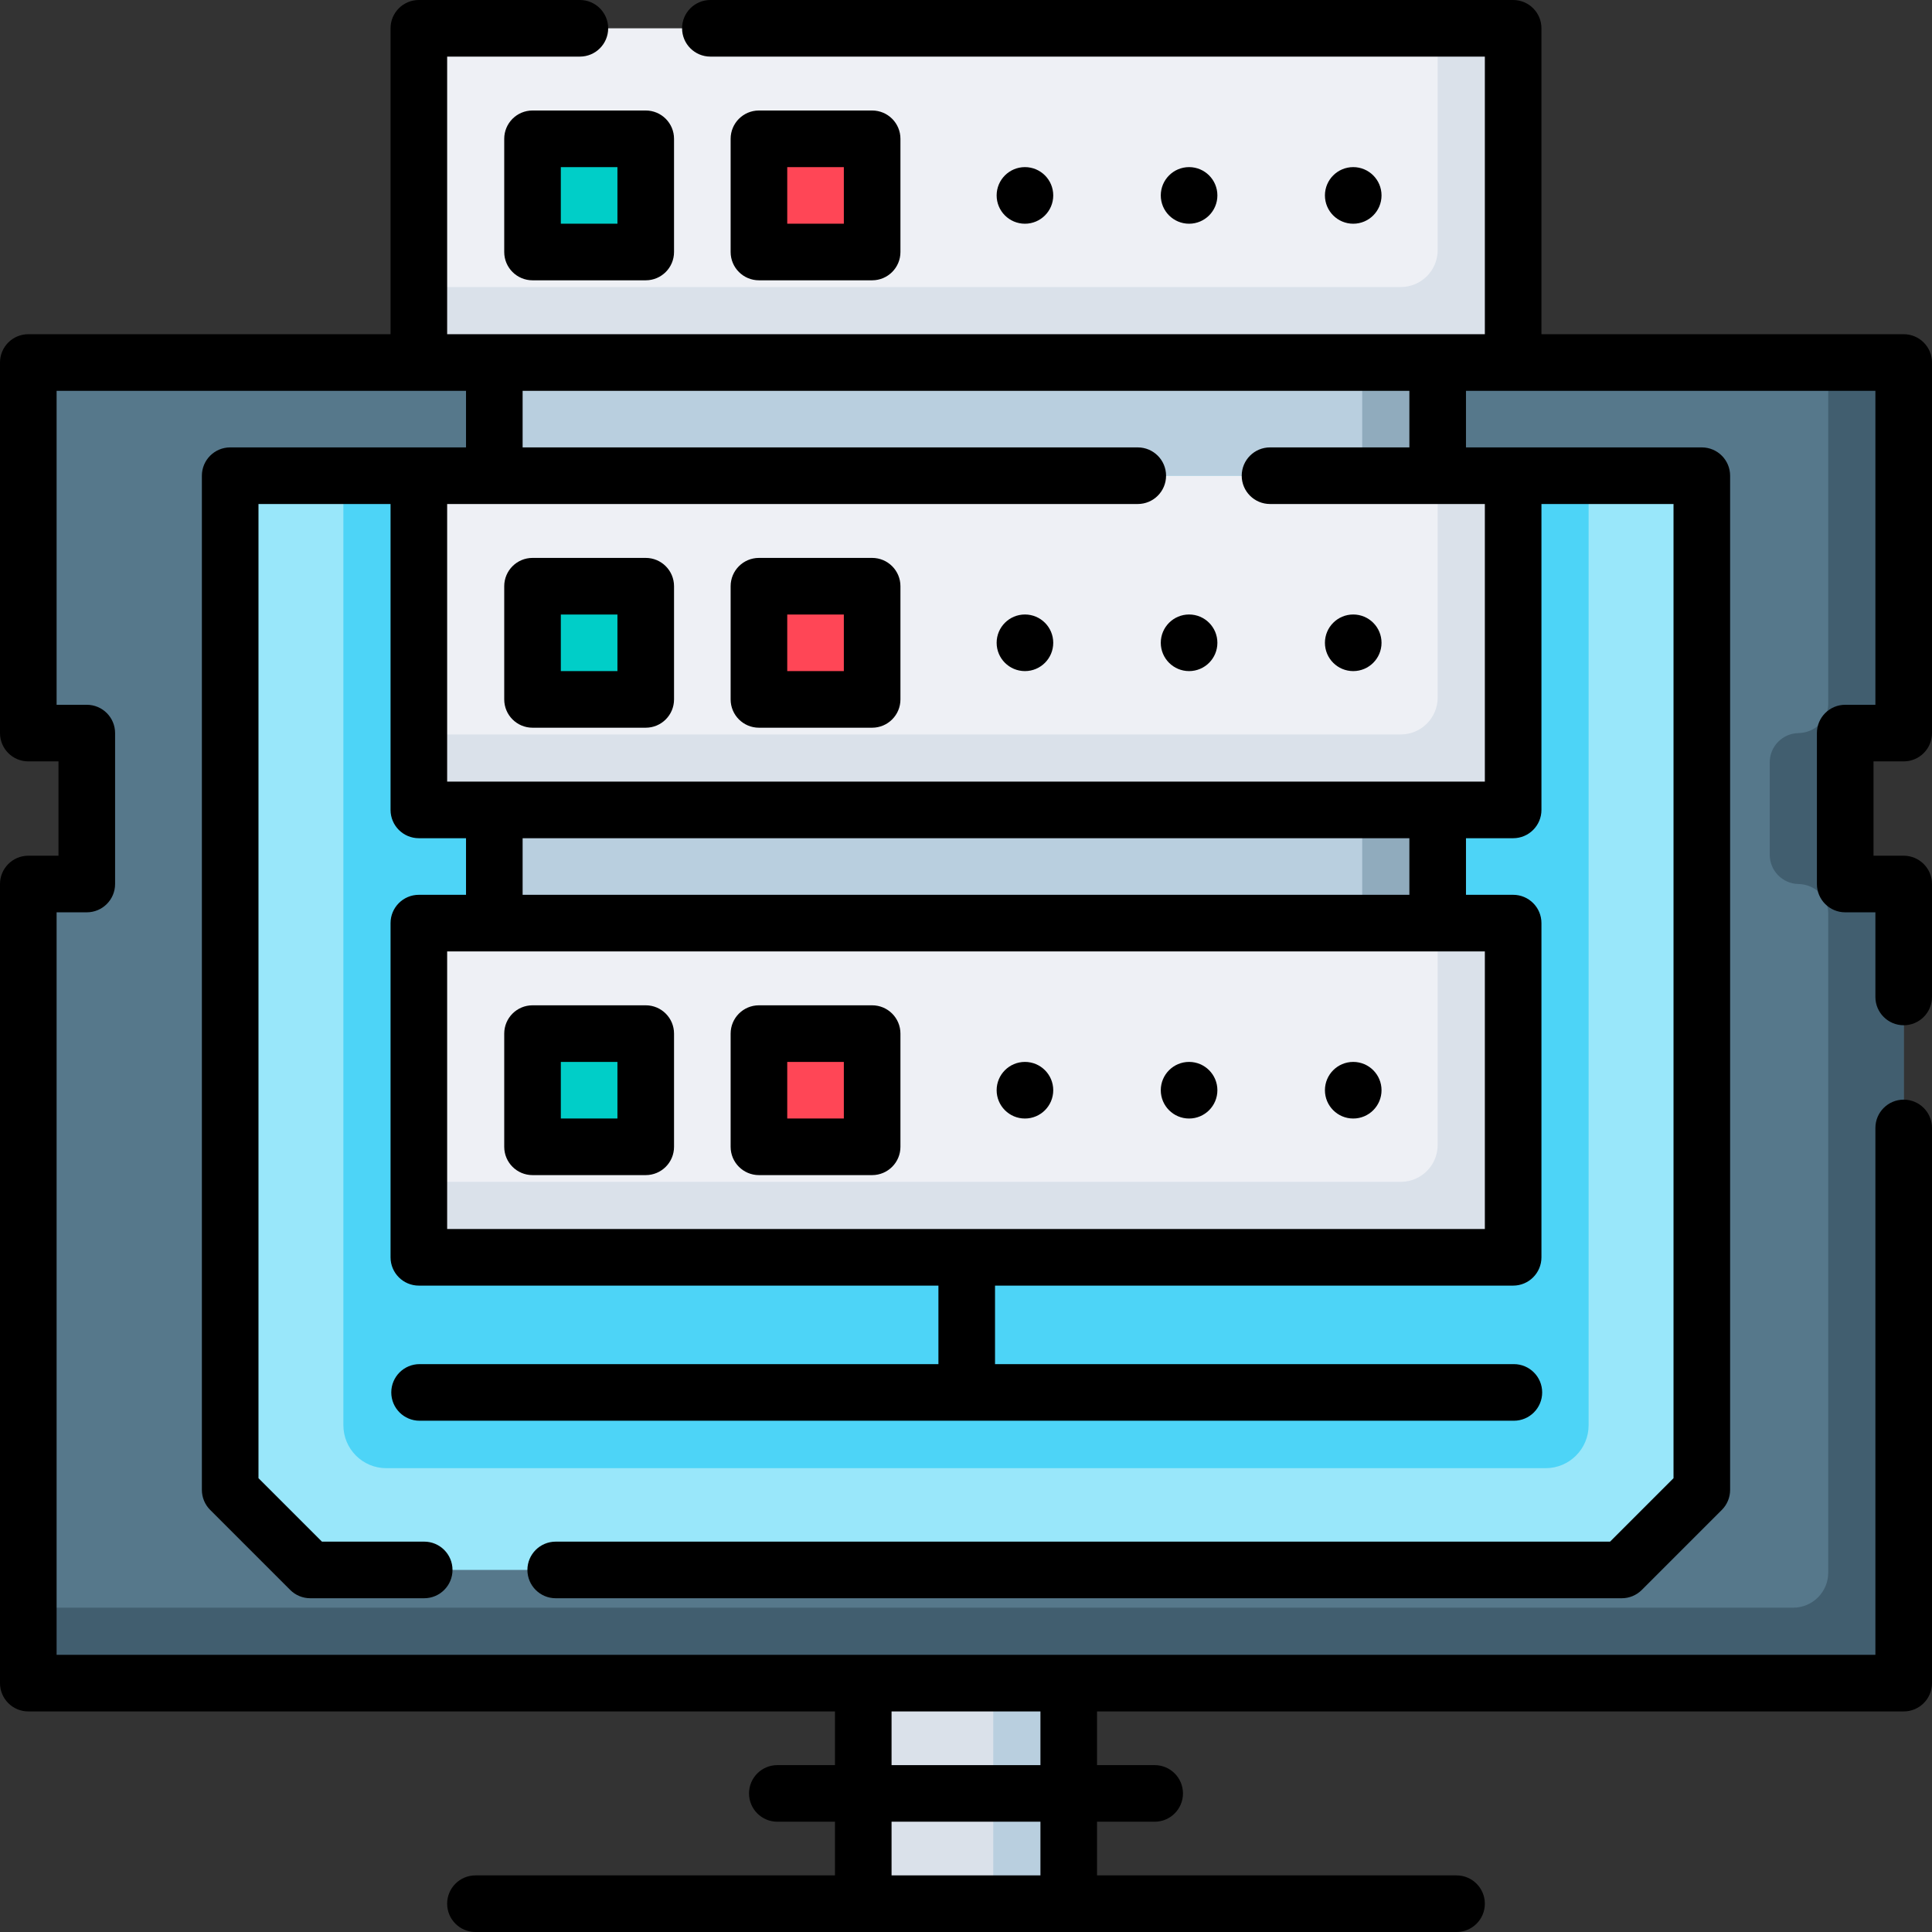 <svg id="Layer_1" enable-background="new 0 0 512 512" height="512" viewBox="0 0 512 512" width="512" xmlns="http://www.w3.org/2000/svg"><rect x="0" y="0" width="512" height="512" fill="#333333" stroke="none"/><g><path d="m489 194.27v40h15.5v211.78h-497v-211.78h15.5v-40h-15.5v-98.2h497v98.2z" fill="#56788b"/><path d="m489 194.27v40h15.5v211.78h-497v-20h467.71c5.13 0 9.29-4.16 9.29-9.29v-174.74c0-4.34-3.57-7.66-7.91-7.75-4.21-.08-7.59-3.52-7.59-7.75v-24.5c0-4.22 3.38-7.66 7.59-7.74 4.34-.09 7.91-3.41 7.91-7.75v-90.46h20v98.2z" fill="#415e6f"/><path d="m61 126.07v268.77l21.21 21.21h347.58l21.21-21.21v-268.77z" fill="#99e7fa"/><path d="m421 126.07v251.623c0 6.29-5.1 11.39-11.39 11.39h-307.23c-6.29 0-11.38-5.1-11.38-11.39v-251.623z" fill="#4dd4f7"/><path d="m228.772 446.048h54.455v58.452h-54.455z" fill="#dae1ea"/><path d="m263.228 446.048h20v58.452h-20z" fill="#b9cfdf"/><g><g><path d="m131 96.068h250v29.998h-250z" fill="#b9cfdf"/><path d="m361 96.068h20v29.998h-20z" fill="#90abbd"/></g><g><path d="m111 7.5h290v88.57h-290z" fill="#eef0f5"/><path d="m401 7.5v88.57h-290v-20h260.21c5.41 0 9.79-4.38 9.79-9.79v-58.78z" fill="#dae1ea"/><g><path d="m141.126 36.785h30v29.998h-30z" fill="#00cec8"/><path d="m201.126 36.785h30v29.998h-30z" fill="#ff4656"/></g></g><g><path d="m131 214.634h250v29.998h-250z" fill="#b9cfdf"/><path d="m361 214.634h20v29.998h-20z" fill="#90abbd"/></g><g><path d="m111 126.066h290v88.57h-290z" fill="#eef0f5"/><path d="m401 126.066v88.57h-290v-20h260.21c5.41 0 9.79-4.38 9.79-9.79v-58.78z" fill="#dae1ea"/><g><path d="m141.126 155.351h30v29.998h-30z" fill="#00cec8"/><path d="m201.126 155.351h30v29.998h-30z" fill="#ff4656"/></g></g><g><path d="m111 244.633h290v88.57h-290z" fill="#eef0f5"/><path d="m401 244.633v88.57h-290v-20h260.21c5.41 0 9.79-4.38 9.79-9.79v-58.78z" fill="#dae1ea"/><g><path d="m141.126 273.918h30v29.998h-30z" fill="#00cec8"/><path d="m201.126 273.918h30v29.998h-30z" fill="#ff4656"/></g></g></g></g><g><path d="m133.626 36.785v29.998c0 4.142 3.358 7.5 7.5 7.5h30c4.142 0 7.5-3.358 7.5-7.5v-29.998c0-4.142-3.358-7.5-7.5-7.5h-30c-4.142 0-7.5 3.358-7.5 7.5zm15 7.5h15v14.998h-15z"/><path d="m231.126 74.283c4.142 0 7.5-3.358 7.5-7.5v-29.998c0-4.142-3.358-7.5-7.5-7.5h-30c-4.142 0-7.5 3.358-7.5 7.5v29.998c0 4.142 3.358 7.5 7.5 7.5zm-22.5-29.998h15v14.998h-15z"/><path d="m171.126 147.852h-30c-4.142 0-7.5 3.358-7.5 7.5v29.998c0 4.142 3.358 7.5 7.5 7.5h30c4.142 0 7.5-3.358 7.5-7.5v-29.998c0-4.143-3.358-7.5-7.5-7.5zm-7.5 29.998h-15v-14.998h15z"/><path d="m231.126 147.852h-30c-4.142 0-7.5 3.358-7.5 7.5v29.998c0 4.142 3.358 7.5 7.5 7.5h30c4.142 0 7.5-3.358 7.5-7.5v-29.998c0-4.143-3.358-7.5-7.5-7.5zm-7.5 29.998h-15v-14.998h15z"/><path d="m141.126 311.416h30c4.142 0 7.5-3.358 7.5-7.5v-29.999c0-4.142-3.358-7.5-7.5-7.5h-30c-4.142 0-7.5 3.358-7.5 7.5v29.999c0 4.142 3.358 7.5 7.5 7.5zm7.5-29.999h15v14.999h-15z"/><path d="m201.126 311.416h30c4.142 0 7.5-3.358 7.5-7.5v-29.999c0-4.142-3.358-7.5-7.5-7.5h-30c-4.142 0-7.5 3.358-7.5 7.5v29.999c0 4.142 3.358 7.5 7.5 7.5zm7.5-29.999h15v14.999h-15z"/><path d="m504.5 201.774c4.142 0 7.5-3.358 7.5-7.5v-98.206c0-4.142-3.358-7.5-7.5-7.5h-96v-81.068c0-4.142-3.358-7.5-7.5-7.5h-212.741c-4.142 0-7.5 3.358-7.5 7.5s3.358 7.5 7.5 7.5h205.241v73.568h-275v-73.568h35.173c4.142 0 7.5-3.358 7.5-7.5s-3.358-7.5-7.5-7.5h-42.673c-4.142 0-7.5 3.358-7.5 7.5v81.068h-96c-4.142 0-7.5 3.358-7.5 7.5v98.206c0 4.142 3.358 7.5 7.5 7.5h8v24.998h-8c-4.142 0-7.5 3.358-7.5 7.5v211.776c0 4.142 3.358 7.5 7.5 7.5h213.772v14.226h-15.272c-4.142 0-7.5 3.358-7.5 7.5s3.358 7.5 7.5 7.5h15.272v14.226h-95.272c-4.142 0-7.5 3.358-7.5 7.5s3.358 7.5 7.5 7.5h260c4.142 0 7.5-3.358 7.5-7.5s-3.358-7.5-7.5-7.5h-95.272v-14.226h15.272c4.142 0 7.5-3.358 7.5-7.5s-3.358-7.5-7.5-7.5h-15.272v-14.226h213.772c4.142 0 7.5-3.358 7.5-7.5v-147.132c0-4.142-3.358-7.5-7.5-7.5s-7.5 3.358-7.5 7.5v139.632h-482v-196.776h8c4.142 0 7.5-3.358 7.5-7.5v-39.998c0-4.142-3.358-7.5-7.5-7.5h-8v-83.206h108.5v14.998h-62.5c-4.142 0-7.5 3.358-7.5 7.5v268.771c0 1.989.79 3.897 2.197 5.304l21.213 21.212c1.407 1.406 3.314 2.196 5.303 2.196h30.205c4.142 0 7.5-3.358 7.5-7.5s-3.358-7.5-7.5-7.5h-27.098l-16.82-16.818v-258.165h35v81.068c0 4.142 3.358 7.5 7.5 7.5h12.5v14.998h-12.5c-4.142 0-7.5 3.358-7.5 7.5v88.568c0 4.142 3.358 7.5 7.5 7.5h137.692v20.806h-137.5c-4.142 0-7.5 3.358-7.5 7.5s3.358 7.5 7.5 7.5h290c4.142 0 7.5-3.358 7.5-7.5s-3.358-7.5-7.5-7.5h-137.5v-20.806h137.308c4.142 0 7.5-3.358 7.5-7.5v-88.568c0-4.142-3.358-7.5-7.5-7.5h-12.5v-14.998h12.5c4.142 0 7.5-3.358 7.5-7.5v-81.068h35v258.165l-16.82 16.819h-279.411c-4.142 0-7.5 3.358-7.5 7.5s3.358 7.5 7.5 7.5h282.518c1.989 0 3.896-.79 5.303-2.196l21.213-21.212c1.407-1.407 2.197-3.314 2.197-5.304v-268.772c0-4.142-3.358-7.5-7.5-7.5h-62.5v-14.998h108.5v83.206h-8c-4.142 0-7.5 3.358-7.5 7.5v39.998c0 4.142 3.358 7.5 7.5 7.5h8v22.428c0 4.142 3.358 7.5 7.5 7.5s7.5-3.358 7.5-7.5v-29.928c0-4.142-3.358-7.5-7.5-7.5h-8v-24.998zm-268.228 251.774h39.455v14.226h-39.455zm0 29.226h39.455v14.226h-39.455zm157.228-230.641v73.568h-275v-73.568zm-255-15v-14.998h235v14.998zm255-103.567v73.568h-275v-73.568h183.019c4.142 0 7.5-3.358 7.5-7.5s-3.358-7.5-7.5-7.5h-163.019v-14.998h235v14.998h-36.931c-4.142 0-7.5 3.358-7.5 7.5s3.358 7.5 7.5 7.5z"/><path d="m271.62 296.42c4.142 0 7.5-3.358 7.5-7.501s-3.358-7.501-7.5-7.501-7.5 3.358-7.5 7.501 3.357 7.501 7.5 7.501z"/><path d="m315.12 296.42c4.142 0 7.5-3.358 7.5-7.501s-3.358-7.501-7.5-7.501-7.5 3.358-7.5 7.501 3.357 7.501 7.5 7.501z"/><path d="m358.62 296.42c4.142 0 7.5-3.358 7.5-7.501s-3.358-7.501-7.5-7.501-7.5 3.358-7.5 7.501 3.357 7.501 7.5 7.501z"/><path d="m271.62 162.846c-4.142 0-7.5 3.358-7.5 7.501s3.358 7.501 7.5 7.501 7.5-3.358 7.5-7.501c0-4.142-3.358-7.501-7.5-7.501z"/><path d="m315.12 162.846c-4.142 0-7.5 3.358-7.5 7.501s3.358 7.501 7.5 7.501 7.5-3.358 7.5-7.501c0-4.142-3.358-7.501-7.5-7.501z"/><path d="m358.62 177.849c4.142 0 7.5-3.358 7.5-7.501s-3.358-7.501-7.5-7.501-7.5 3.358-7.5 7.501 3.357 7.501 7.5 7.501z"/><path d="m279.12 51.788c0-4.143-3.358-7.501-7.5-7.501s-7.5 3.358-7.5 7.501 3.358 7.501 7.5 7.501 7.5-3.358 7.5-7.501z"/><path d="m322.62 51.788c0-4.143-3.358-7.501-7.5-7.501s-7.5 3.358-7.5 7.501 3.358 7.501 7.5 7.501 7.5-3.358 7.5-7.501z"/><path d="m366.12 51.788c0-4.143-3.358-7.501-7.5-7.501s-7.5 3.358-7.5 7.501 3.358 7.501 7.5 7.501 7.5-3.358 7.5-7.501z"/></g></svg>